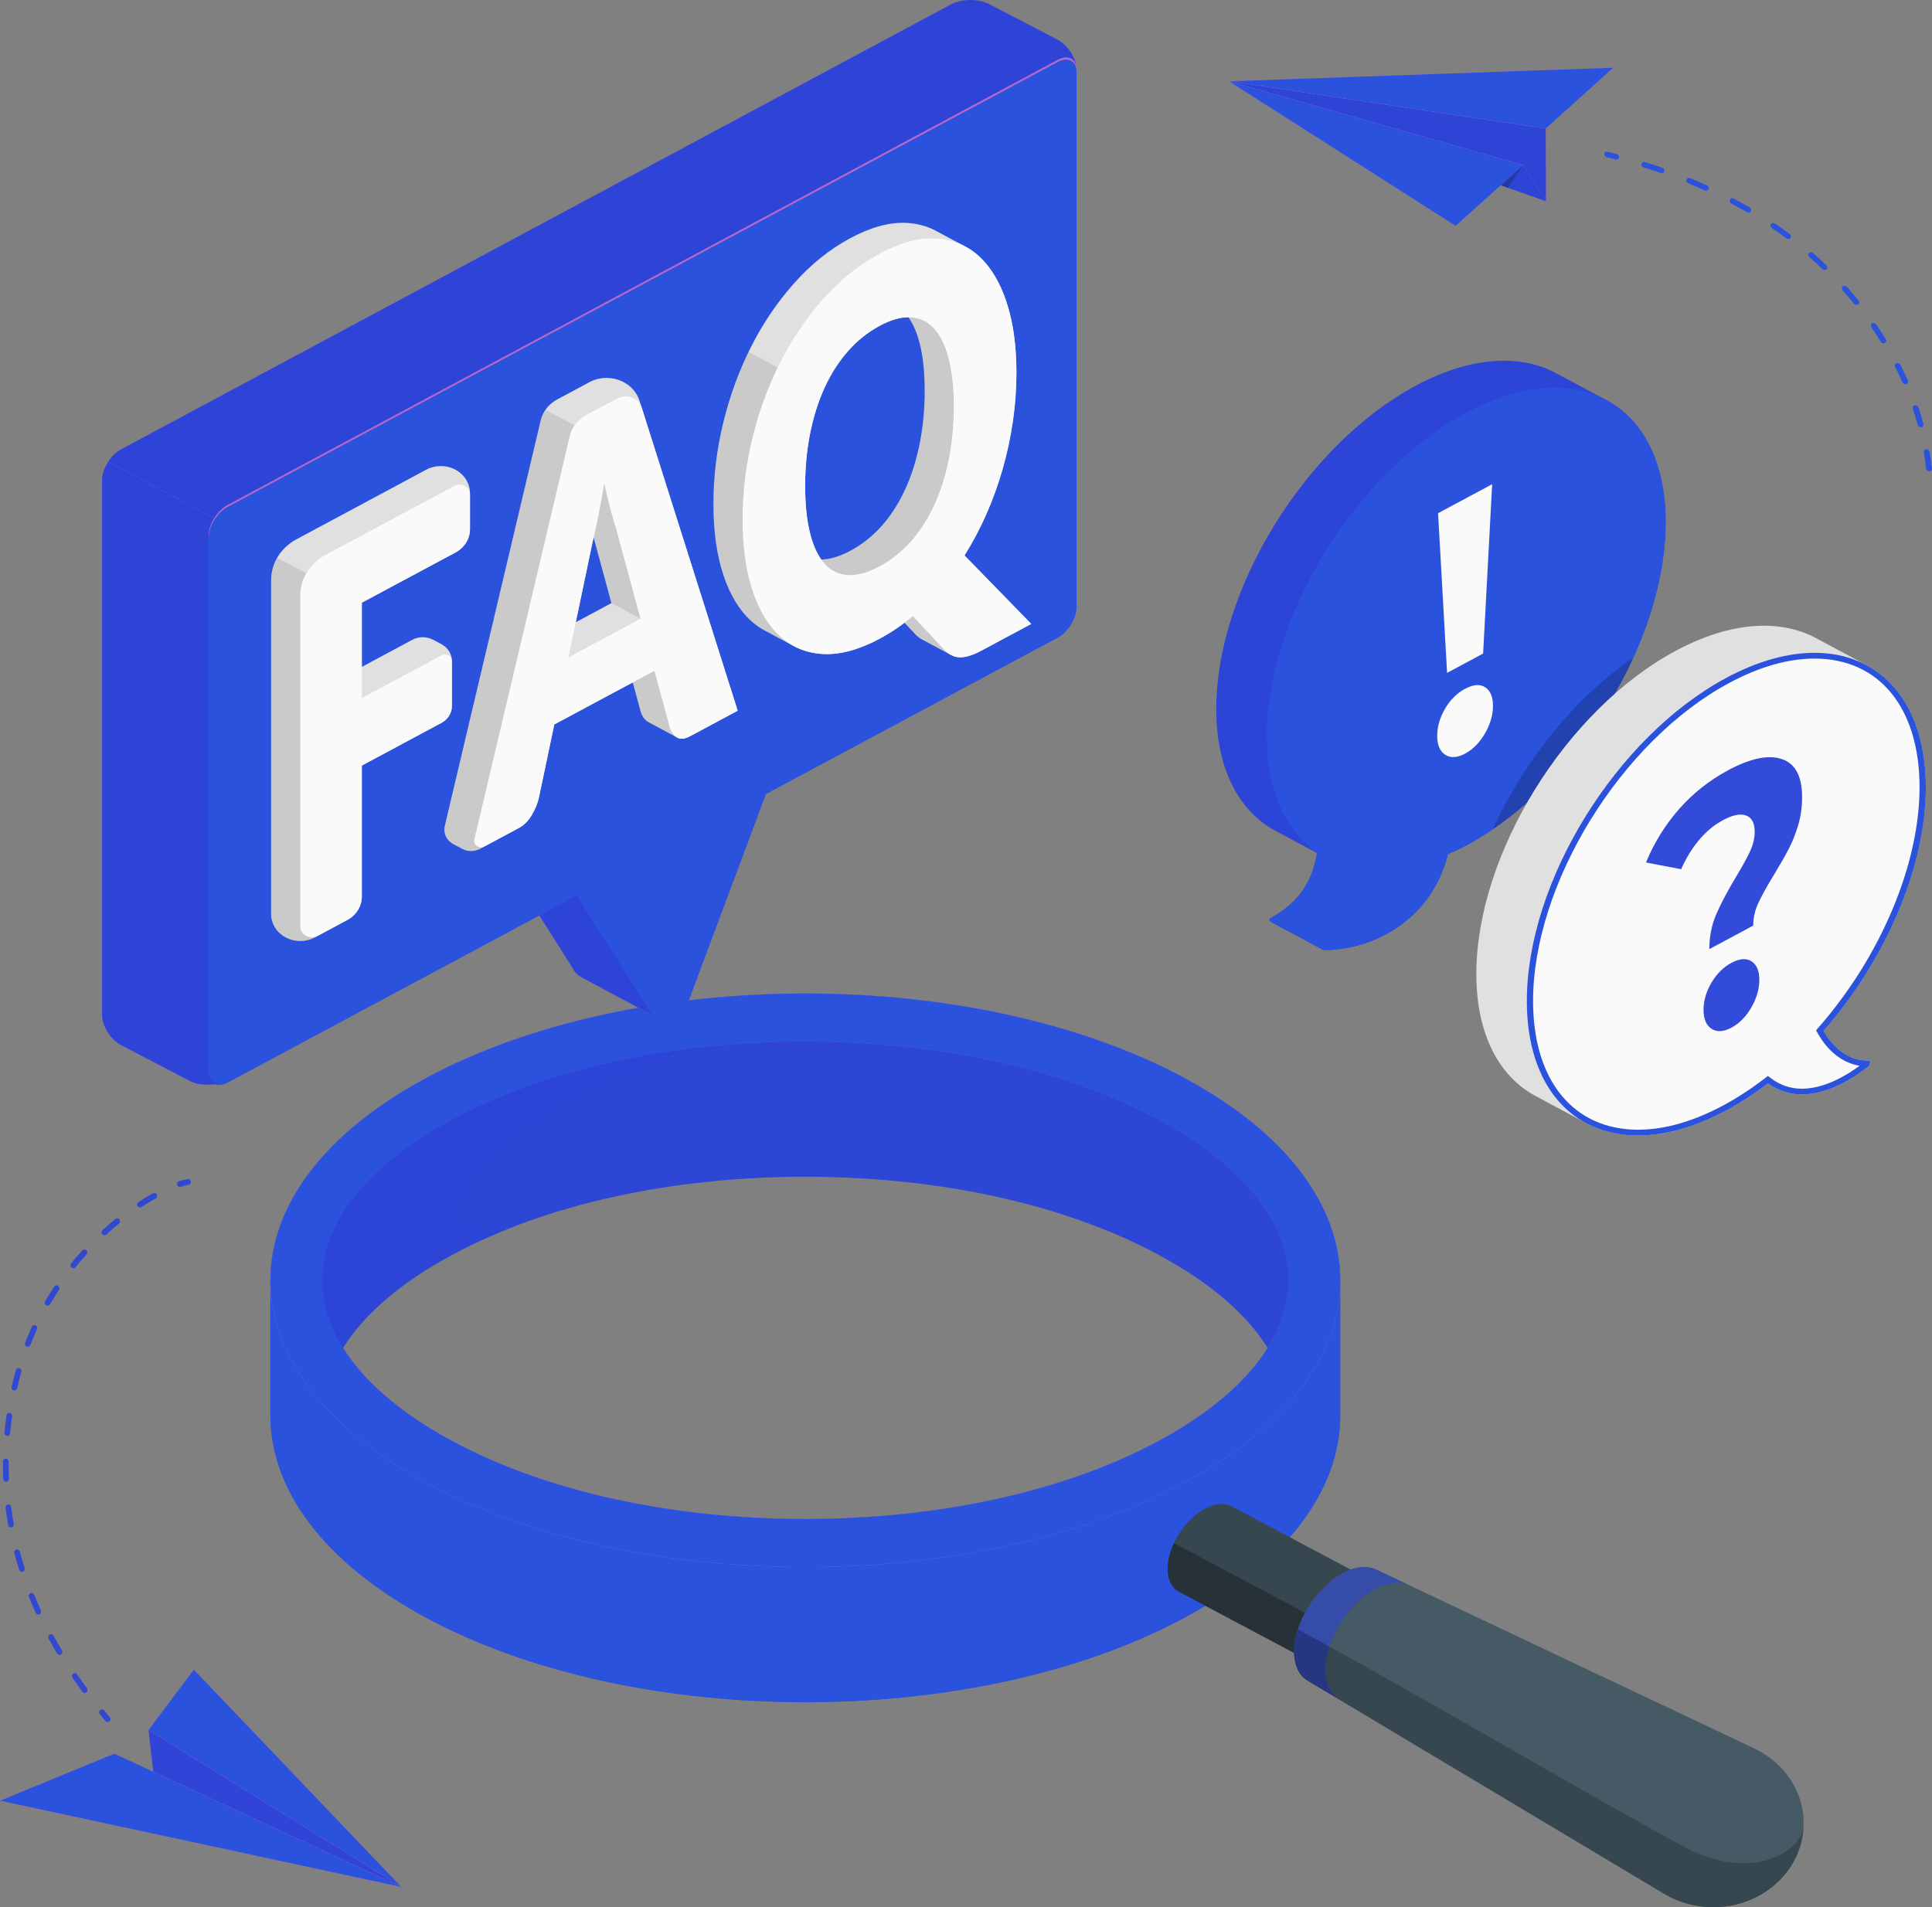 <svg width="630" height="622" viewBox="0 0 630 622" fill="none" xmlns="http://www.w3.org/2000/svg">
<rect x="0" y="0" width="630" height="622" fill="#808080" stroke="none"/>
<path d="M88.176 417.537V461.626C88.176 485.561 105.212 509.496 139.269 527.752C207.382 564.277 317.836 564.277 385.949 527.752C420.006 509.496 437.042 485.561 437.042 461.626V417.537C437.042 393.602 420.006 369.667 385.949 351.412C317.836 314.886 207.382 314.886 139.269 351.412C105.212 369.667 88.176 393.602 88.176 417.537ZM420.162 417.537C420.162 436.691 405.014 455.353 377.509 470.102C347.088 486.416 306.276 495.399 262.609 495.399C218.927 495.399 178.131 486.416 147.709 470.102C120.205 455.353 105.056 436.691 105.056 417.537C105.056 398.384 120.205 379.722 147.709 364.973C178.131 348.659 218.942 339.676 262.609 339.676C306.292 339.676 347.088 348.659 377.509 364.973C405.014 379.722 420.162 398.384 420.162 417.537Z" fill="#2B52DC"/>
<path opacity="0.2" d="M88.176 417.537V461.626C88.176 485.561 105.212 509.496 139.269 527.752C207.382 564.277 317.836 564.277 385.949 527.752C420.006 509.496 437.042 485.561 437.042 461.626V417.537C437.042 393.602 420.006 369.667 385.949 351.412C317.836 314.886 207.382 314.886 139.269 351.412C105.212 369.667 88.176 393.602 88.176 417.537ZM420.162 417.537C420.162 436.691 405.014 455.353 377.509 470.102C347.088 486.416 306.276 495.399 262.609 495.399C218.927 495.399 178.131 486.416 147.709 470.102C120.205 455.353 105.056 436.691 105.056 417.537C105.056 398.384 120.205 379.722 147.709 364.973C178.131 348.659 218.942 339.676 262.609 339.676C306.292 339.676 347.088 348.659 377.509 364.973C405.014 379.722 420.162 398.384 420.162 417.537Z" fill="#2B52DC"/>
<path opacity="0.6" d="M436.855 465.74C434.14 480.895 426.948 492.327 397.993 513.321C357.025 543.022 253.342 555.149 193.139 536.691C136.383 519.29 118.286 485.285 118.286 461.93L118.426 448.209C109.658 438.516 105.041 428.085 105.041 417.523C105.041 406.685 109.892 396.007 119.081 386.097L119.284 366.784H116.024C97.459 382.171 88.16 399.847 88.16 417.523V461.611C88.16 485.546 105.197 509.481 139.253 527.737C207.366 564.262 317.82 564.262 385.934 527.737C418.056 510.539 435.014 488.285 436.855 465.74Z" fill="#2B52DC"/>
<path d="M385.949 351.412C317.836 314.886 207.382 314.886 139.269 351.412C71.156 387.938 71.156 447.152 139.269 483.678C207.382 520.203 317.836 520.203 385.949 483.678C454.078 447.152 454.078 387.938 385.949 351.412ZM377.525 470.102C347.103 486.416 306.292 495.399 262.625 495.399C218.958 495.399 178.146 486.416 147.724 470.102C120.22 455.353 105.072 436.692 105.072 417.538C105.072 398.384 120.22 379.723 147.724 364.973C178.146 348.659 218.958 339.676 262.625 339.676C306.307 339.676 347.103 348.659 377.525 364.973C405.029 379.723 420.178 398.384 420.178 417.538C420.178 436.692 405.029 455.353 377.525 470.102Z" fill="#BA68C8"/>
<path d="M385.949 351.412C317.836 314.886 207.382 314.886 139.269 351.412C71.156 387.938 71.156 447.152 139.269 483.678C207.382 520.203 317.836 520.203 385.949 483.678C454.078 447.152 454.078 387.938 385.949 351.412ZM377.525 470.102C347.103 486.416 306.292 495.399 262.625 495.399C218.958 495.399 178.146 486.416 147.724 470.102C120.22 455.353 105.072 436.692 105.072 417.538C105.072 398.384 120.22 379.723 147.724 364.973C178.146 348.659 218.958 339.676 262.625 339.676C306.307 339.676 347.103 348.659 377.525 364.973C405.029 379.723 420.178 398.384 420.178 417.538C420.178 436.692 405.029 455.353 377.525 470.102Z" fill="#2B52DC"/>
<g opacity="0.98">
<path opacity="0.98" d="M420.193 417.538C420.193 425.058 417.869 432.447 413.376 439.59C406.465 428.463 394.28 418.031 377.509 409.077C347.119 392.748 306.292 383.765 262.594 383.765C218.942 383.765 178.115 392.763 147.724 409.077C130.954 418.031 118.785 428.477 111.827 439.59C107.381 432.447 105.041 425.058 105.041 417.538C105.041 398.399 120.189 379.723 147.724 364.959C178.115 348.66 218.942 339.677 262.594 339.677C306.276 339.677 347.103 348.674 377.509 364.959C405.045 379.723 420.193 398.399 420.193 417.538Z" fill="#2B44D7"/>
<path opacity="0.3" d="M420.193 417.538C420.193 425.058 417.869 432.447 413.376 439.59C406.465 428.463 394.28 418.031 377.509 409.077C347.119 392.748 306.292 383.765 262.594 383.765C218.942 383.765 178.115 392.763 147.724 409.077C130.954 418.031 118.785 428.477 111.827 439.59C107.381 432.447 105.041 425.058 105.041 417.538C105.041 398.399 120.189 379.723 147.724 364.959C178.115 348.66 218.942 339.677 262.594 339.677C306.276 339.677 347.103 348.674 377.509 364.959C405.045 379.723 420.193 398.399 420.193 417.538Z" fill="#2B44D7"/>
<path opacity="0.6" d="M147.724 364.959C120.189 379.723 105.041 398.384 105.041 417.538C105.041 425.058 107.365 432.447 111.827 439.59C118.785 428.462 130.954 418.031 147.724 409.077C154.558 405.411 161.952 402.122 169.753 399.21C163.107 401.601 142.701 407.7 150.143 389.633C158.988 368.161 202.14 344.936 233.872 341.068L233.888 341.024C201.251 344.081 171.329 352.311 147.724 364.959Z" fill="#2B44D7"/>
</g>
<path d="M380.754 511.742C380.723 504.498 386.152 495.675 392.892 492.038C396.246 490.227 399.273 490.039 401.488 491.198L401.519 491.212L440.381 511.858C440.396 511.873 440.412 511.873 440.428 511.873H440.443C442.643 513.061 444.016 515.582 444.031 519.19C444.063 526.434 438.633 535.257 431.894 538.894C428.524 540.719 425.466 540.893 423.251 539.72L384.389 519.088C382.174 517.915 380.77 515.379 380.754 511.742Z" fill="#37474F"/>
<path d="M384.405 519.088C382.174 517.915 380.77 515.379 380.754 511.743C380.739 509.019 381.503 506.063 382.829 503.252L438.696 532.983C436.761 535.446 434.421 537.532 431.894 538.894C428.524 540.72 425.466 540.894 423.251 539.72L384.405 519.088Z" fill="#263238"/>
<path d="M572.754 570.566C572.723 570.551 572.707 570.537 572.692 570.537L449.039 512.017C449.039 512.017 449.039 512.017 449.024 512.017L448.852 511.93L448.837 511.945C445.966 510.511 442.081 510.757 437.775 513.09C429.008 517.827 421.941 529.317 421.987 538.734C422.003 543.457 423.813 546.761 426.714 548.297L542.988 617.813C547.527 620.464 552.894 622 558.666 622C574.954 622 588.152 609.743 588.152 594.617C588.152 584.243 581.927 575.202 572.754 570.566Z" fill="#455A64"/>
<path d="M426.715 548.297L542.988 617.813C547.527 620.464 552.894 622 558.666 622C574.314 622 587.076 610.685 588.043 596.384C585.812 605.367 569.805 613.032 549.961 602.716C530.008 592.357 456.621 549.282 423.204 531.418C422.409 533.895 421.972 536.373 421.987 538.734C422.019 543.458 423.813 546.761 426.715 548.297Z" fill="#37474F"/>
<path opacity="0.6" d="M426.714 548.297C423.813 546.761 422.019 543.457 421.987 538.734C421.941 529.317 429.023 517.827 437.775 513.09C442.066 510.757 445.966 510.511 448.837 511.945L459.788 517.103C456.84 515.625 452.846 515.886 448.446 518.276C439.46 523.145 432.206 534.924 432.253 544.573C432.268 549.412 434.047 552.875 437.011 554.454" fill="#2B44D7"/>
<path opacity="0.2" d="M437.027 554.455C434.063 552.89 432.284 549.427 432.268 544.573C432.253 542.139 432.705 539.575 433.532 537.025C429.804 534.967 426.324 533.084 423.22 531.418C422.83 532.649 422.518 533.895 422.315 535.127C422.206 535.735 422.128 536.344 422.081 536.952C422.034 537.561 422.003 538.155 422.003 538.734C422.019 543.458 423.828 546.761 426.73 548.297L437.027 554.455Z" fill="black"/>
<path d="M130.876 615.408L37.286 571.928L0 587.257L130.876 615.408Z" fill="#BA68C8"/>
<path d="M130.876 615.408L37.286 571.928L0 587.257L130.876 615.408Z" fill="#2B52DC"/>
<path d="M130.875 615.408L48.425 564.221L63.199 544.516L130.875 615.408Z" fill="#BA68C8"/>
<path d="M130.875 615.408L48.425 564.221L63.199 544.516L130.875 615.408Z" fill="#2B52DC"/>
<path d="M48.425 564.22L49.985 577.825L130.875 615.408L48.425 564.22Z" fill="#BA68C8"/>
<g opacity="0.98">
<path opacity="0.98" d="M48.425 564.22L49.985 577.825L130.875 615.408L48.425 564.22Z" fill="#2B44D7"/>
</g>
<g opacity="0.98">
<g opacity="0.98">
<g opacity="0.98">
<path opacity="0.98" d="M35.086 561.613C35.305 561.613 35.523 561.541 35.695 561.381C36.085 561.034 36.116 560.44 35.788 560.034C35.18 559.31 34.587 558.6 33.979 557.861C33.651 557.455 33.058 557.412 32.668 557.745C32.278 558.078 32.231 558.687 32.559 559.092C33.152 559.831 33.76 560.556 34.369 561.28C34.571 561.497 34.821 561.613 35.086 561.613Z" fill="#2B44D7"/>
</g>
</g>
<g opacity="0.98">
<g opacity="0.98">
<path opacity="0.98" d="M26.865 551.73C25.757 550.223 24.681 548.702 23.635 547.166C23.339 546.731 23.448 546.137 23.854 545.833C24.275 545.529 24.852 545.63 25.149 546.065C26.178 547.586 27.239 549.093 28.347 550.585C28.659 551.006 28.581 551.6 28.16 551.918C27.988 552.049 27.801 552.107 27.598 552.107C27.317 552.107 27.052 551.976 26.865 551.73ZM18.612 539.284C17.645 537.662 16.724 536.039 15.835 534.402C15.585 533.938 15.741 533.359 16.194 533.098C16.631 532.837 17.208 533.011 17.457 533.46C18.331 535.083 19.252 536.676 20.203 538.27C20.468 538.719 20.328 539.313 19.891 539.589C19.735 539.69 19.564 539.734 19.408 539.734C19.096 539.734 18.784 539.574 18.612 539.284ZM11.654 526.013C10.874 524.303 10.125 522.55 9.439 520.826C9.236 520.333 9.47 519.783 9.938 519.58C10.406 519.377 10.952 519.609 11.155 520.102C11.841 521.797 12.574 523.521 13.339 525.202C13.557 525.68 13.354 526.245 12.886 526.477C12.762 526.534 12.621 526.563 12.496 526.563C12.138 526.563 11.81 526.361 11.654 526.013ZM6.256 511.973C5.679 510.162 5.164 508.337 4.696 506.54C4.556 506.033 4.852 505.512 5.351 505.367C5.85 505.222 6.35 505.526 6.49 506.033C6.958 507.801 7.473 509.597 8.035 511.365C8.191 511.872 7.925 512.408 7.442 512.567C7.348 512.596 7.255 512.611 7.161 512.611C6.74 512.64 6.381 512.379 6.256 511.973ZM2.668 497.34C2.34 495.5 2.059 493.616 1.825 491.747C1.763 491.226 2.122 490.748 2.621 490.675C3.12 490.617 3.588 490.98 3.651 491.501C3.885 493.341 4.15 495.196 4.478 497.007C4.571 497.528 4.228 498.021 3.729 498.122C3.666 498.137 3.62 498.137 3.557 498.137C3.136 498.122 2.746 497.804 2.668 497.34ZM1.061 482.33C0.999 480.852 0.983 479.374 0.967 477.882V476.665C0.967 476.143 1.389 475.723 1.888 475.723H1.903C2.418 475.738 2.824 476.158 2.824 476.694V477.882C2.824 479.345 2.855 480.809 2.918 482.257C2.933 482.779 2.543 483.228 2.028 483.257C2.013 483.257 1.997 483.257 1.997 483.257C1.498 483.257 1.092 482.852 1.061 482.33ZM2.309 468.276C1.794 468.233 1.42 467.754 1.467 467.233C1.638 465.364 1.857 463.48 2.122 461.611C2.2 461.09 2.668 460.728 3.167 460.8C3.666 460.872 4.025 461.365 3.947 461.887C3.698 463.727 3.479 465.581 3.308 467.421C3.261 467.914 2.855 468.291 2.387 468.291C2.371 468.291 2.34 468.291 2.309 468.276ZM4.493 453.483C3.994 453.367 3.682 452.86 3.791 452.339C4.197 450.499 4.665 448.659 5.18 446.848C5.32 446.34 5.835 446.051 6.334 446.196C6.833 446.34 7.114 446.876 6.958 447.384C6.459 449.151 5.991 450.962 5.601 452.759C5.507 453.193 5.117 453.498 4.696 453.498C4.634 453.512 4.556 453.498 4.493 453.483ZM8.705 439.154C8.222 438.951 8.003 438.401 8.191 437.908C8.877 436.169 9.61 434.416 10.39 432.707C10.609 432.229 11.17 432.026 11.623 432.243C12.091 432.475 12.278 433.04 12.06 433.518C11.295 435.199 10.562 436.908 9.907 438.618C9.766 438.995 9.407 439.212 9.049 439.212C8.924 439.227 8.815 439.212 8.705 439.154ZM15.024 425.694C14.587 425.419 14.447 424.839 14.712 424.39C15.648 422.768 16.646 421.159 17.676 419.609C17.972 419.174 18.55 419.058 18.971 419.363C19.392 419.667 19.501 420.261 19.22 420.696C18.206 422.217 17.239 423.796 16.303 425.375C16.131 425.68 15.819 425.839 15.507 425.839C15.336 425.825 15.18 425.781 15.024 425.694ZM23.323 413.393C22.933 413.06 22.871 412.452 23.199 412.046C24.369 410.597 25.601 409.163 26.849 407.786C27.208 407.395 27.785 407.381 28.16 407.743C28.534 408.105 28.55 408.714 28.206 409.09C26.99 410.438 25.788 411.829 24.634 413.263C24.447 413.495 24.181 413.611 23.916 413.611C23.713 413.625 23.495 413.553 23.323 413.393ZM33.339 402.556C32.996 402.165 33.043 401.556 33.417 401.209C34.79 399.948 36.21 398.731 37.629 397.558C38.035 397.224 38.612 397.297 38.94 397.717C39.252 398.137 39.19 398.731 38.784 399.064C37.38 400.209 35.991 401.411 34.65 402.643C34.478 402.802 34.26 402.889 34.041 402.889C33.776 402.875 33.526 402.759 33.339 402.556ZM44.837 393.385C44.556 392.936 44.681 392.356 45.118 392.066C46.694 391.023 48.285 390.052 49.861 389.169C50.313 388.922 50.874 389.082 51.124 389.545C51.374 390.009 51.202 390.589 50.75 390.849C49.205 391.719 47.645 392.675 46.116 393.675C45.96 393.776 45.789 393.819 45.617 393.819C45.321 393.819 45.009 393.66 44.837 393.385Z" fill="#2B44D7"/>
</g>
</g>
<g opacity="0.98">
<g opacity="0.98">
<path opacity="0.98" d="M58.644 387.128C58.737 387.128 58.831 387.113 58.924 387.084C59.907 386.751 60.765 386.534 61.467 386.432C61.967 386.36 62.325 385.867 62.247 385.346C62.169 384.824 61.686 384.447 61.202 384.534C60.407 384.65 59.439 384.896 58.363 385.259C57.879 385.418 57.614 385.954 57.77 386.461C57.879 386.867 58.238 387.128 58.644 387.128Z" fill="#2B44D7"/>
</g>
</g>
</g>
<path d="M496.7 53.818L400.755 26.507L474.672 73.667L496.7 53.818Z" fill="#BA68C8"/>
<path d="M496.7 53.818L400.755 26.507L474.672 73.667L496.7 53.818Z" fill="#2B52DC"/>
<path d="M400.755 26.507L504.032 41.937L526.061 22.088L400.755 26.507Z" fill="#BA68C8"/>
<path d="M400.755 26.507L504.032 41.937L526.061 22.088L400.755 26.507Z" fill="#2B52DC"/>
<path d="M504.032 41.937L504.126 65.641L496.7 53.818L400.755 26.507L504.032 41.937Z" fill="#BA68C8"/>
<path opacity="0.98" d="M504.032 41.937L504.126 65.641L496.7 53.818L400.755 26.507L504.032 41.937Z" fill="#2B44D7"/>
<path opacity="0.98" d="M504.126 65.641L489.368 60.425L496.7 53.818L504.126 65.641Z" fill="#2B44D7"/>
<path opacity="0.2" d="M496.7 53.818L489.368 60.425L491.723 61.265L496.7 53.818Z" fill="black"/>
<path d="M523.486 49.646C523.315 49.762 523.19 49.95 523.159 50.167C523.081 50.66 523.44 51.167 523.97 51.297C524.922 51.529 525.873 51.761 526.825 52.007C527.355 52.138 527.855 51.848 527.933 51.37C528.026 50.877 527.668 50.37 527.137 50.24C526.185 49.993 525.218 49.762 524.266 49.515C523.97 49.443 523.689 49.501 523.486 49.646Z" fill="#2B52DC"/>
<path d="M536.466 52.877C538.339 53.456 540.179 54.065 542.02 54.688C542.535 54.862 542.847 55.398 542.707 55.876C542.582 56.354 542.036 56.586 541.521 56.412C539.711 55.789 537.886 55.181 536.03 54.615C535.515 54.456 535.187 53.934 535.296 53.456C535.343 53.254 535.452 53.094 535.608 52.993C535.858 52.833 536.17 52.776 536.466 52.877ZM551.162 58.122C552.988 58.861 554.782 59.643 556.56 60.44C557.06 60.657 557.309 61.222 557.122 61.671C556.935 62.135 556.373 62.309 555.874 62.092C554.127 61.295 552.348 60.527 550.554 59.802C550.055 59.6 549.774 59.049 549.946 58.585C550.008 58.426 550.102 58.296 550.242 58.194C550.476 58.035 550.819 57.991 551.162 58.122ZM565.359 64.772C567.107 65.699 568.838 66.67 570.507 67.641C570.976 67.916 571.163 68.496 570.929 68.916C570.679 69.336 570.102 69.466 569.634 69.191C567.98 68.22 566.28 67.278 564.564 66.366C564.08 66.105 563.862 65.54 564.096 65.105C564.158 64.989 564.252 64.888 564.345 64.815C564.61 64.613 565 64.584 565.359 64.772ZM578.807 72.9C580.445 74.016 582.052 75.175 583.597 76.334C584.033 76.667 584.143 77.247 583.846 77.638C583.55 78.029 582.941 78.072 582.505 77.739C580.991 76.595 579.4 75.465 577.793 74.363C577.341 74.059 577.2 73.48 577.481 73.074C577.543 73.001 577.606 72.929 577.684 72.871C577.98 72.639 578.433 72.654 578.807 72.9ZM591.21 82.52C592.676 83.81 594.127 85.143 595.531 86.505C595.921 86.882 595.952 87.461 595.594 87.809C595.25 88.142 594.626 88.113 594.236 87.736C592.863 86.403 591.428 85.085 589.993 83.824C589.587 83.462 589.525 82.883 589.868 82.52C589.899 82.477 589.946 82.448 589.993 82.419C590.321 82.158 590.835 82.202 591.21 82.52ZM602.271 93.561C603.285 94.705 604.268 95.864 605.235 97.052L606.031 98.023C606.374 98.443 606.311 99.008 605.906 99.298C605.906 99.298 605.906 99.298 605.89 99.298C605.485 99.573 604.876 99.472 604.533 99.037L603.769 98.081C602.817 96.922 601.834 95.777 600.851 94.647C600.492 94.242 600.524 93.662 600.914 93.358C600.929 93.358 600.929 93.343 600.945 93.343C601.335 93.068 601.928 93.169 602.271 93.561ZM610.446 105.441C610.882 105.195 611.491 105.354 611.787 105.803C612.864 107.383 613.925 109.02 614.939 110.643C615.22 111.092 615.079 111.657 614.627 111.874C614.174 112.106 613.581 111.918 613.301 111.454C612.302 109.846 611.257 108.238 610.196 106.687C609.915 106.267 609.993 105.746 610.368 105.485C610.399 105.47 610.43 105.456 610.446 105.441ZM618.371 118.437C618.839 118.249 619.432 118.481 619.666 118.959C620.539 120.654 621.366 122.378 622.146 124.103C622.365 124.581 622.146 125.102 621.663 125.262C621.179 125.421 620.602 125.16 620.383 124.668C619.635 122.972 618.808 121.277 617.95 119.626C617.747 119.22 617.84 118.771 618.184 118.524C618.246 118.495 618.308 118.466 618.371 118.437ZM624.362 132.202C624.876 132.086 625.407 132.404 625.578 132.897C626.171 134.665 626.733 136.476 627.217 138.272C627.357 138.779 627.029 139.243 626.53 139.33C626.015 139.417 625.485 139.069 625.344 138.562C624.861 136.794 624.315 135.027 623.738 133.288C623.613 132.912 623.738 132.535 624.034 132.332C624.143 132.274 624.252 132.231 624.362 132.202ZM628.121 146.473C628.652 146.444 629.135 146.821 629.229 147.342C629.541 149.153 629.791 150.993 629.994 152.819C630.056 153.326 629.666 153.746 629.135 153.746C628.605 153.746 628.137 153.34 628.075 152.833C627.887 151.051 627.638 149.255 627.341 147.473C627.279 147.139 627.419 146.835 627.669 146.661C627.778 146.545 627.95 146.487 628.121 146.473Z" fill="#2B52DC"/>
<path opacity="0.98" d="M507.386 121.697C495.639 115.38 479.476 116.234 461.645 125.797C425.732 145.052 396.605 192.256 396.605 231.215C396.605 250.818 404 264.568 415.903 270.958C418.649 272.435 429.46 278.158 429.444 278.216C428.259 285.721 424.889 293.632 414.296 299.456C413.61 299.833 414.046 300.442 414.639 300.775C414.889 300.905 430.521 309.294 431.129 309.613C431.379 309.743 431.644 309.83 431.878 309.83C448.103 309.859 466.918 299.703 472.144 278.607C474.11 277.753 476.091 276.796 478.104 275.724C514.017 256.469 543.143 209.265 543.143 170.306C543.143 150.703 535.764 136.924 523.861 130.52C521.099 129.028 510.132 123.174 507.386 121.697Z" fill="#2B44D7"/>
<path d="M478.119 134.635C442.206 153.89 413.079 201.094 413.079 240.054C413.079 266.481 426.496 282.317 446.325 283.766C445.591 292.169 442.939 301.615 430.771 308.295C429.803 308.816 431.067 309.83 431.878 309.83C448.103 309.859 466.918 299.703 472.144 278.608C474.11 277.753 476.091 276.797 478.104 275.724C514.017 256.469 543.143 209.266 543.143 170.306C543.143 131.346 514.032 115.365 478.119 134.635Z" fill="#2B52DC"/>
<path d="M430.771 308.28C430.178 308.613 430.443 309.12 430.927 309.482C428.976 308.454 414.873 300.905 414.655 300.76C414.046 300.427 413.625 299.819 414.312 299.442C424.92 293.632 428.274 285.707 429.46 278.202L431.27 279.187L432.908 280.085C436.917 282.157 441.426 283.374 446.325 283.736C445.591 292.154 442.924 301.601 430.771 308.28Z" fill="#2B52DC"/>
<path d="M471.255 246.138C469.507 244.993 468.649 242.936 468.649 239.966C468.649 236.996 469.507 234.055 471.208 231.142C472.908 228.23 475.093 226.057 477.745 224.637C480.397 223.217 482.581 223.043 484.282 224.13C485.982 225.216 486.84 227.245 486.84 230.215C486.84 233.185 485.966 236.184 484.235 239.183C482.503 242.183 480.335 244.385 477.745 245.776C475.155 247.152 472.986 247.283 471.255 246.138ZM468.93 167.378L486.575 157.917L483.626 213.148L471.879 219.45L468.93 167.378Z" fill="#FAFAFA"/>
<path opacity="0.2" d="M486.793 270.407C505.951 257.367 522.457 236.706 532.582 214.51C513.424 227.564 496.903 248.225 486.793 270.407Z" fill="black"/>
<path d="M609.276 345.907C602.645 345.965 597.7 341.662 594.595 336.229C614.502 313.496 627.965 283.215 627.965 256.73C627.965 237.083 620.555 223.305 608.62 216.915C605.859 215.438 594.923 209.584 592.161 208.106C580.414 201.804 564.283 202.673 546.451 212.236C510.538 231.491 481.411 278.695 481.411 317.654C481.411 337.257 488.79 351.036 500.694 357.425C503.471 358.918 514.407 364.742 517.121 366.22C528.869 372.58 545.062 371.74 562.925 362.149C567.59 359.656 572.13 356.672 576.514 353.311C588.604 362.192 603.332 352.514 609.166 347.877C609.931 347.269 610.024 345.907 609.276 345.907Z" fill="#E0E0E0"/>
<path d="M534.142 369.378C512.41 369.378 498.899 352.948 498.899 326.492C498.899 287.895 527.855 240.966 563.44 221.899C573.393 216.567 582.91 213.858 591.725 213.858C613.456 213.858 626.967 230.288 626.967 256.744C626.967 282.07 614.268 312.293 593.831 335.649L593.409 336.127L593.721 336.677C597.388 343.096 602.707 346.689 608.729 346.848C608.683 346.964 608.605 347.08 608.511 347.167C604.361 350.456 596.124 355.991 587.59 355.991C583.752 355.991 580.242 354.846 577.153 352.571L576.514 352.093L575.874 352.571C571.459 355.962 566.935 358.903 562.426 361.322C552.457 366.669 542.956 369.378 534.142 369.378Z" fill="#FAFAFA"/>
<path d="M591.709 212.902V214.785C612.817 214.785 625.937 230.868 625.937 256.744C625.937 281.853 613.332 311.859 593.035 335.055L592.193 336.025L592.817 337.127C596.186 343.038 600.945 346.674 606.389 347.587C602.052 350.789 594.892 355.063 587.575 355.063C583.971 355.063 580.664 353.977 577.762 351.847L576.483 350.905L575.219 351.876C570.835 355.237 566.358 358.149 561.911 360.526C552.114 365.77 542.769 368.436 534.142 368.436C513.034 368.436 499.914 352.354 499.914 326.477C499.914 288.184 528.635 241.618 563.94 222.696C573.737 217.451 583.082 214.785 591.709 214.785V212.902ZM591.709 212.902C583.035 212.902 573.253 215.524 562.925 221.073C527.012 240.329 497.885 287.532 497.885 326.492C497.885 354.238 512.659 370.32 534.142 370.32C542.816 370.32 552.598 367.697 562.925 362.148C567.59 359.656 572.13 356.672 576.514 353.31C580.071 355.918 583.862 356.932 587.575 356.932C596.499 356.932 605.048 351.151 609.166 347.877C609.946 347.254 610.04 345.907 609.307 345.907C609.26 345.907 609.213 345.907 609.166 345.907C602.598 345.907 597.715 341.618 594.626 336.228C614.533 313.496 627.997 283.215 627.997 256.73C627.965 228.984 613.191 212.902 591.709 212.902Z" fill="#2B52DC"/>
<g opacity="0.98">
<path opacity="0.98" d="M559.618 298.24C561.1 294.777 563.269 290.692 566.108 285.954C568.199 282.491 569.727 279.695 570.71 277.565C571.693 275.435 572.177 273.349 572.177 271.32C572.177 268.423 571.241 266.641 569.384 265.96C567.528 265.279 565.032 265.771 561.943 267.423C558.978 269.017 556.326 271.19 554.033 273.957C551.724 276.725 549.79 279.898 548.198 283.476L536.732 281.289C539.384 274.856 542.972 269.06 547.496 263.902C552.021 258.744 557.372 254.499 563.565 251.181C570.835 247.284 576.67 246.081 581.054 247.559C585.453 249.037 587.637 253.181 587.637 259.99C587.637 263.207 587.216 266.249 586.358 269.133C585.5 272.016 584.455 274.638 583.222 276.971C581.99 279.318 580.398 282.114 578.433 285.345C576.093 289.185 574.392 292.271 573.316 294.604C572.239 296.936 571.709 299.356 571.709 301.862L557.387 309.541C557.387 305.47 558.136 301.703 559.618 298.24ZM558.105 335.519C556.373 334.375 555.5 332.317 555.5 329.347C555.5 326.377 556.358 323.436 558.058 320.524C559.759 317.611 561.943 315.453 564.595 314.018C567.247 312.598 569.431 312.424 571.132 313.511C572.832 314.583 573.69 316.626 573.69 319.596C573.69 322.566 572.816 325.566 571.085 328.565C569.353 331.578 567.185 333.766 564.595 335.157C562.005 336.533 559.837 336.649 558.105 335.519Z" fill="#2B44D7"/>
</g>
<path d="M230.05 232.245L158.286 270.842L186.789 315.844C187.413 317.133 188.38 318.075 189.519 318.683C192.92 320.48 213.061 331.303 214.168 331.897C217.569 333.722 222.499 332.433 223.794 328.333L254.746 245.487L230.05 232.245Z" fill="#BA68C8"/>
<path opacity="0.98" d="M230.05 232.245L158.286 270.842L186.789 315.844C187.413 317.133 188.38 318.075 189.519 318.683C192.92 320.48 213.061 331.303 214.168 331.897C217.569 333.722 222.499 332.433 223.794 328.333L254.746 245.487L230.05 232.245Z" fill="#2B44D7"/>
<path d="M182.998 284.084L211.501 329.085C213.981 334.272 222.078 333.779 223.81 328.332L254.762 245.486L182.998 284.084Z" fill="#2B52DC"/>
<path d="M310.129 1.413L39.501 146.516C36.069 148.356 33.292 152.833 33.292 156.513V330.955C33.292 334.635 36.085 339.083 39.532 340.894L61.779 352.485C65.227 354.296 70.812 354.267 74.244 352.427L344.872 207.324C348.304 205.484 351.081 201.007 351.081 197.327V22.885C351.081 19.205 348.289 14.757 344.841 12.946L322.579 1.355C319.131 -0.456 313.561 -0.427 310.129 1.413Z" fill="#BA68C8"/>
<path opacity="0.98" d="M351.003 21.827C350.52 18.915 347.961 17.886 344.857 19.538L74.26 164.655C72.544 165.582 70.984 167.162 69.876 168.973L35.242 150.616C36.365 148.877 37.847 147.385 39.517 146.516L310.145 1.398C313.561 -0.442 319.131 -0.471 322.594 1.34L344.841 12.917C347.961 14.583 350.582 18.393 351.003 21.827Z" fill="#2B44D7"/>
<path d="M68.035 349.746V175.304C68.035 171.624 70.812 167.147 74.244 165.307L344.872 20.219C348.304 18.379 351.081 19.871 351.081 23.551V197.993C351.081 201.673 348.304 206.15 344.872 207.99L74.244 353.078C70.812 354.918 68.035 353.426 68.035 349.746Z" fill="#2B52DC"/>
<path opacity="0.98" d="M74.244 352.412C70.937 354.194 64.9 354.252 61.779 352.484L39.532 340.879C36.085 339.097 33.277 334.649 33.277 330.969V156.498C33.277 154.586 34.057 152.47 35.258 150.616L69.861 168.973C68.706 170.755 68.02 172.812 68.02 174.652V349.08C68.035 352.441 70.594 354.382 74.244 352.412Z" fill="#2B44D7"/>
<path d="M143.965 210.106L141.25 208.657C139.144 207.527 136.57 207.527 134.464 208.657L117.989 217.495V196.559L148.505 180.187C151.437 178.608 153.247 175.695 153.247 172.551V160.816C153.247 157.657 151.437 154.745 148.489 153.18C145.556 151.601 141.937 151.601 138.988 153.18L96.663 175.884C91.561 178.622 88.41 183.679 88.41 189.141V298.08C88.41 301.239 90.22 304.151 93.168 305.716C96.101 307.295 99.721 307.295 102.669 305.716L113.231 300.051C116.164 298.471 117.974 295.559 117.974 292.415V249.688L143.949 235.75C146.055 234.62 147.35 232.548 147.35 230.288V215.553C147.366 213.308 146.071 211.221 143.965 210.106Z" fill="#E0E0E0"/>
<path opacity="0.1" d="M103.59 305.208L102.685 305.701C101.218 306.498 99.565 306.889 97.927 306.889C96.288 306.889 94.65 306.498 93.184 305.701C90.235 304.136 88.426 301.209 88.426 298.065V189.126C88.426 186.547 89.143 184.084 90.407 181.896L99.908 186.982C98.629 189.169 97.927 191.647 97.927 194.211V302.137C97.927 304.831 101.078 306.541 103.59 305.208Z" fill="black"/>
<path d="M117.989 196.545V227.666L143.918 213.757C145.447 212.931 147.35 213.96 147.35 215.597V230.303C147.35 232.549 146.055 234.621 143.98 235.736L117.989 249.674V292.415C117.989 295.559 116.18 298.472 113.247 300.036L103.636 305.194C101.093 306.556 97.927 304.861 97.927 302.137V194.227C97.927 188.75 101.062 183.693 106.179 180.97L148.114 158.483C150.408 157.252 153.263 158.788 153.263 161.251V172.595C153.263 175.725 151.469 178.622 148.551 180.187L117.989 196.545Z" fill="#FAFAFA"/>
<path d="M208.552 130.738C207.741 128.173 205.9 125.986 203.404 124.653C201.657 123.725 199.722 123.262 197.788 123.262C195.853 123.262 193.919 123.725 192.171 124.653L181.672 130.289C178.942 131.752 176.992 134.215 176.321 137.084L145.026 269.422C144.479 271.74 145.618 274.102 147.818 275.29L150.689 276.826C152.498 277.796 154.729 277.796 156.539 276.826L169.191 270.045C170.829 269.161 172.218 267.785 173.341 265.916C174.464 264.061 175.244 262.221 175.666 260.41L180.751 236.272L206.337 222.552L208.989 232.36C209.551 233.867 210.346 234.91 211.407 235.49C212.468 236.069 219.847 239.996 220.908 240.59C221.969 241.169 223.373 240.996 225.105 240.068L240.55 231.781L208.552 130.738ZM187.756 202.934L193.248 176.681C193.357 176.232 193.466 175.768 193.575 175.29L199.379 196.69L187.756 202.934Z" fill="#E0E0E0"/>
<path opacity="0.1" d="M220.783 240.518C219.395 239.75 212.437 236.055 211.407 235.49C210.346 234.911 209.551 233.867 208.989 232.361L206.337 222.552L213.42 218.756L218.49 237.446C219.036 238.895 219.785 239.909 220.783 240.518Z" fill="black"/>
<path opacity="0.1" d="M208.88 201.79L199.379 196.69L193.575 175.29C193.575 175.29 193.575 175.29 193.575 175.276C193.575 175.247 193.591 175.218 193.591 175.189C194.09 173.102 194.589 170.726 195.136 168.089C195.806 164.801 196.43 161.294 197.023 157.542C197.694 160.555 198.365 163.337 199.036 165.873C199.707 168.408 200.331 170.581 200.923 172.407L208.88 201.79Z" fill="black"/>
<path opacity="0.1" d="M154.698 273.812C154.324 275.391 155.931 276.666 157.459 276.246L157.428 276.362L156.539 276.826C154.729 277.796 152.498 277.796 150.689 276.826L147.818 275.29C145.618 274.102 144.479 271.74 145.026 269.422L176.321 137.084C176.602 135.852 177.148 134.693 177.881 133.65L187.382 138.75C186.633 139.779 186.103 140.938 185.822 142.169L154.698 273.812Z" fill="black"/>
<path d="M240.55 231.781L225.089 240.068C223.357 240.996 221.969 241.17 220.908 240.59C219.847 240.01 219.036 238.967 218.49 237.46L213.42 218.756L180.736 236.272L175.666 260.41C175.229 262.221 174.464 264.047 173.341 265.916C172.218 267.785 170.829 269.161 169.176 270.045L157.99 276.043C156.305 276.942 154.277 275.565 154.698 273.798L185.822 142.155C186.493 139.286 188.443 136.823 191.173 135.36L201.267 129.956C204.34 128.304 208.256 129.767 209.254 132.926L240.55 231.781ZM208.88 201.79L200.923 172.407C200.331 170.596 199.707 168.408 199.036 165.873C198.365 163.337 197.694 160.555 197.023 157.542C196.43 161.294 195.806 164.8 195.136 168.089C194.465 171.378 193.841 174.247 193.248 176.696L185.338 214.409L208.88 201.79Z" fill="#FAFAFA"/>
<path d="M314.513 181.158C317.181 176.913 319.568 172.407 321.674 167.625C323.78 162.844 325.543 157.918 326.978 152.876C328.413 147.834 329.521 142.676 330.286 137.402C331.05 132.128 331.44 126.855 331.44 121.566C331.44 112.743 330.364 105.078 328.226 98.573C326.073 92.082 323.062 87.069 319.178 83.534C317.774 82.273 316.292 81.216 314.685 80.375C313.125 79.55 306.869 76.174 305.324 75.348C302.422 73.769 299.177 72.885 295.605 72.697C290.113 72.407 284.029 74.058 277.352 77.637C270.659 81.216 264.559 86.084 259.068 92.242C253.561 98.399 248.849 105.339 244.933 113.062C241.018 120.784 237.991 129.042 235.854 137.837C233.701 146.632 232.64 155.47 232.64 164.351C232.64 173.232 233.701 180.926 235.854 187.431C237.991 193.922 241.018 198.95 244.933 202.499C246.337 203.789 247.866 204.846 249.473 205.687C251.018 206.498 257.196 209.831 258.724 210.656C261.657 212.25 264.934 213.134 268.569 213.308C274.06 213.554 280.16 211.888 286.853 208.309C289.692 206.788 292.391 205.049 294.95 203.093L298.819 207.223C299.396 207.759 299.989 208.193 300.597 208.512C301.689 209.106 309.458 213.25 310.051 213.583C311.159 214.192 312.313 214.452 313.53 214.365C315.402 214.235 317.524 213.54 319.88 212.265L336.276 203.485L314.513 181.158ZM299.88 144.791C298.772 150.239 297.196 155.209 295.121 159.686C293.062 164.177 290.535 168.104 287.555 171.465C284.559 174.841 281.158 177.55 277.352 179.593C273.81 181.505 270.628 182.447 267.804 182.462C266.291 180.332 265.09 177.55 264.2 174.102C263.093 169.828 262.547 164.641 262.547 158.512C262.547 152.427 263.093 146.675 264.2 141.213C265.292 135.765 266.884 130.796 268.943 126.319C271.002 121.842 273.545 117.886 276.556 114.481C279.567 111.062 282.999 108.324 286.853 106.252C290.316 104.397 293.436 103.47 296.229 103.47C297.758 105.614 298.975 108.425 299.88 111.902C300.972 116.177 301.533 121.349 301.533 127.42C301.533 133.548 300.972 139.329 299.88 144.791Z" fill="#E0E0E0"/>
<path opacity="0.1" d="M258.334 210.439C256.353 209.381 250.908 206.44 249.473 205.687C247.866 204.846 246.337 203.789 244.933 202.499C241.018 198.95 237.991 193.922 235.854 187.431C233.701 180.926 232.64 173.232 232.64 164.351C232.64 155.469 233.701 146.631 235.854 137.837C237.835 129.694 240.581 122.015 244.091 114.786L253.592 119.886C250.082 127.101 247.336 134.78 245.355 142.937C243.202 151.731 242.141 160.569 242.141 169.451C242.141 178.332 243.202 186.026 245.355 192.517C247.492 199.022 250.518 204.05 254.434 207.599C255.651 208.7 256.962 209.657 258.334 210.439Z" fill="black"/>
<path opacity="0.1" d="M304.622 107.179C302.563 104.919 300.035 103.688 297.056 103.485C296.791 103.47 296.51 103.485 296.229 103.485C297.758 105.629 298.975 108.44 299.879 111.903C300.972 116.177 301.533 121.349 301.533 127.42C301.533 133.548 300.972 139.329 299.879 144.792C298.772 150.239 297.196 155.209 295.121 159.686C293.062 164.177 290.535 168.104 287.555 171.465C284.559 174.841 281.158 177.55 277.352 179.593C273.81 181.505 270.628 182.447 267.804 182.462C268.147 182.983 268.537 183.461 268.943 183.911C271.002 186.185 273.545 187.402 276.556 187.547C279.567 187.707 282.999 186.765 286.853 184.693C290.659 182.65 294.06 179.941 297.056 176.565C300.035 173.189 302.563 169.263 304.622 164.786C306.697 160.309 308.273 155.339 309.38 149.877C310.472 144.429 311.034 138.634 311.034 132.505C311.034 126.435 310.472 121.262 309.38 116.988C308.273 112.714 306.697 109.44 304.622 107.179Z" fill="black"/>
<path opacity="0.1" d="M297.649 200.92C296.759 201.674 295.87 202.398 294.95 203.093L298.819 207.223C299.396 207.759 299.989 208.193 300.597 208.512C301.658 209.092 308.975 212.989 309.973 213.54C309.412 213.221 308.85 212.815 308.32 212.308L297.649 200.92Z" fill="black"/>
<path d="M336.276 203.484L319.88 212.279C317.524 213.539 315.402 214.235 313.546 214.365C311.674 214.496 309.942 213.815 308.32 212.308L297.649 200.905C294.31 203.76 290.706 206.223 286.853 208.295C280.16 211.873 274.076 213.539 268.569 213.293C263.062 213.047 258.35 211.134 254.45 207.585C250.534 204.035 247.508 199.007 245.37 192.502C243.233 186.011 242.156 178.318 242.156 169.436C242.156 160.555 243.233 151.717 245.37 142.922C247.508 134.128 250.534 125.869 254.45 118.147C258.366 110.424 263.077 103.484 268.569 97.327C274.076 91.169 280.176 86.301 286.853 82.708C293.53 79.129 299.614 77.478 305.106 77.767C310.597 78.057 315.278 79.97 319.178 83.505C323.062 87.04 326.089 92.053 328.226 98.558C330.364 105.064 331.44 112.714 331.44 121.552C331.44 126.84 331.05 132.114 330.286 137.388C329.521 142.661 328.414 147.819 326.978 152.861C325.543 157.903 323.78 162.815 321.674 167.596C319.568 172.377 317.181 176.898 314.513 181.143L336.276 203.484ZM262.547 158.512C262.547 164.641 263.093 169.842 264.2 174.116C265.308 178.39 266.884 181.665 268.943 183.925C271.002 186.2 273.545 187.402 276.556 187.561C279.567 187.721 282.999 186.765 286.853 184.693C290.659 182.65 294.076 179.941 297.056 176.565C300.036 173.189 302.579 169.262 304.638 164.785C306.697 160.309 308.288 155.339 309.381 149.877C310.488 144.429 311.034 138.634 311.034 132.505C311.034 126.434 310.488 121.262 309.381 116.988C308.273 112.714 306.697 109.439 304.638 107.179C302.579 104.919 300.051 103.687 297.056 103.484C294.06 103.282 290.659 104.209 286.853 106.252C282.999 108.324 279.567 111.062 276.556 114.467C273.545 117.886 271.018 121.827 268.943 126.304C266.884 130.781 265.293 135.75 264.2 141.213C263.093 146.675 262.547 152.427 262.547 158.512Z" fill="#FAFAFA"/>
</svg>
